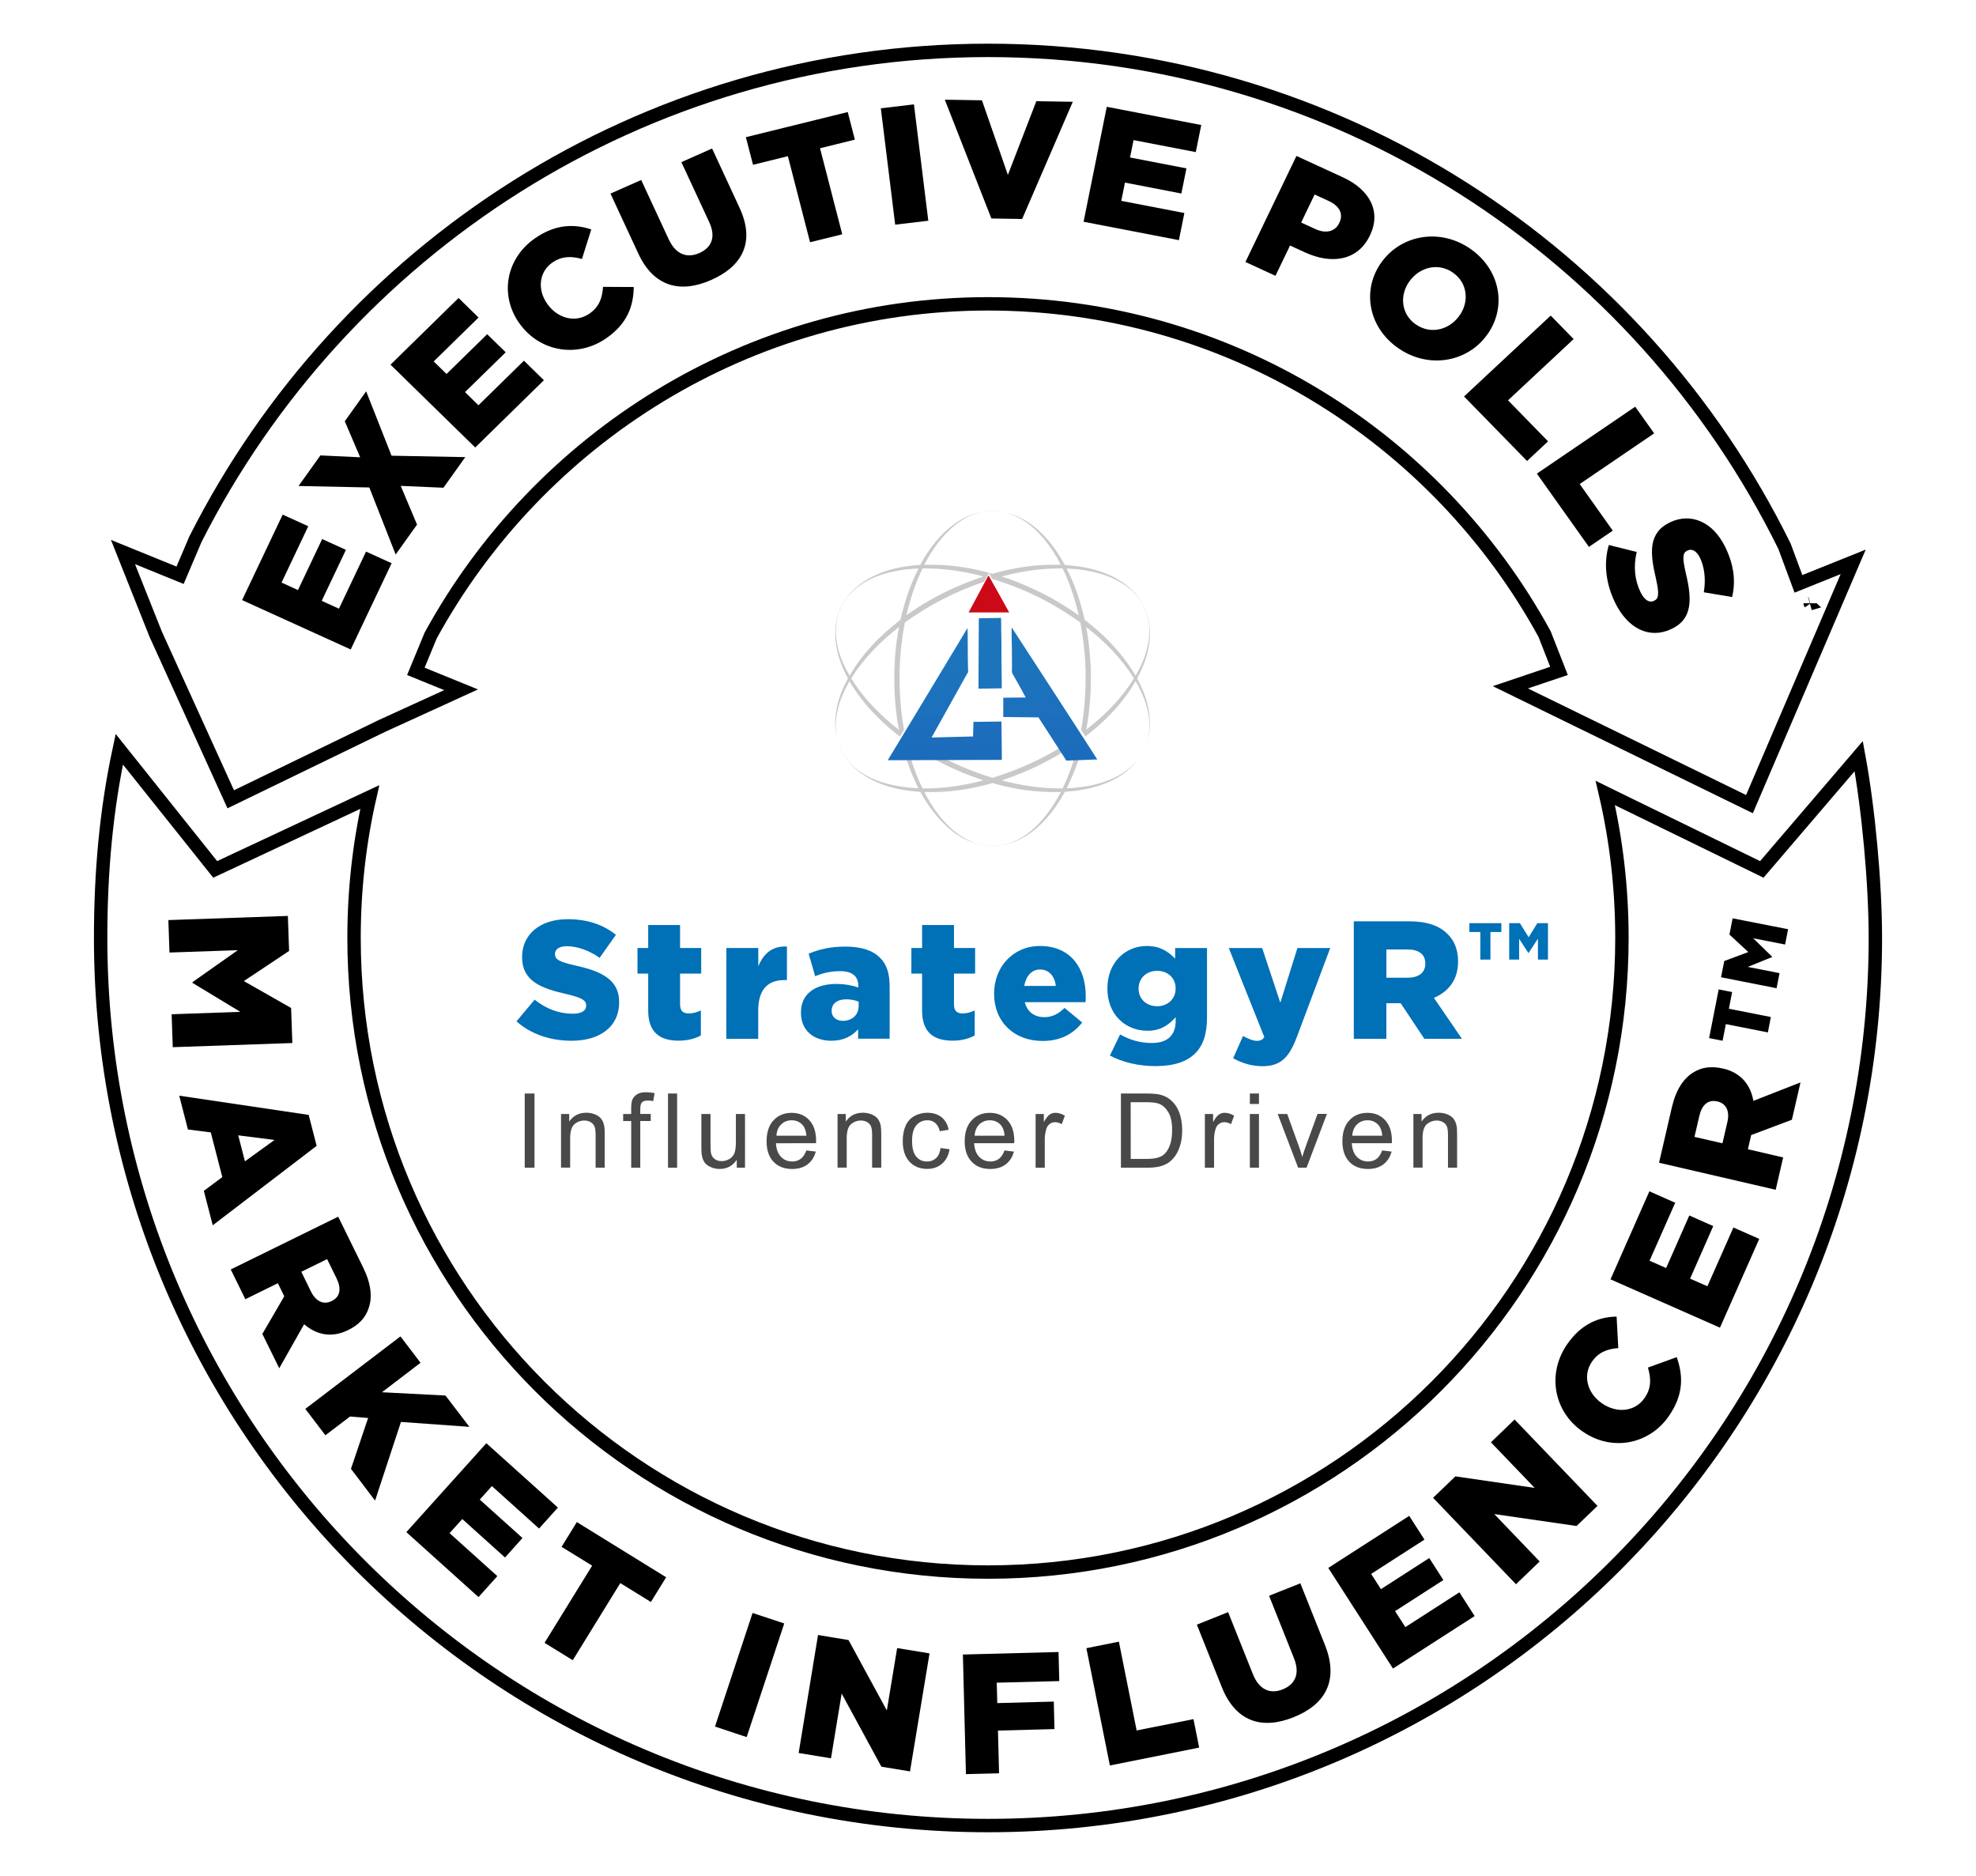 <?xml version="1.0" encoding="utf-8"?>
<!-- Generator: Adobe Illustrator 16.0.0, SVG Export Plug-In . SVG Version: 6.00 Build 0)  -->
<!DOCTYPE svg PUBLIC "-//W3C//DTD SVG 1.1//EN" "http://www.w3.org/Graphics/SVG/1.1/DTD/svg11.dtd">
<svg version="1.1" id="Layer_1" xmlns="http://www.w3.org/2000/svg" xmlns:xlink="http://www.w3.org/1999/xlink" x="0px" y="0px"
	 width="73.75px" height="70px" viewBox="0 0 73.75 70" enable-background="new 0 0 73.75 70" xml:space="preserve">
<g>
	<g>
		<path d="M10.744,34.178l0.046,1.307l-1.689,1.124l1.764,1.004l0.046,1.308l-4.463,0.155l-0.042-1.229l2.563-0.09l-1.784-1.08
			l-0.003-0.026l1.693-1.195l-2.55,0.088l-0.041-1.211L10.744,34.178z"/>
		<path d="M11.521,41.603l0.297,1.155l-3.878,2.964l-0.332-1.285l0.689-0.514l-0.43-1.667l-0.853-0.109l-0.325-1.261L11.521,41.603z
			 M9.142,43.336l1.104-0.798l-1.354-0.172L9.142,43.336z"/>
		<path d="M12.622,45.401l0.932,1.896c0.301,0.613,0.348,1.113,0.204,1.52c-0.113,0.348-0.362,0.619-0.76,0.813l-0.011,0.005
			c-0.612,0.301-1.18,0.174-1.636-0.221l-0.929,1.643l-0.63-1.281l0.817-1.404l-0.005-0.012l-0.233-0.476L9.157,48.48l-0.545-1.11
			L12.622,45.401z M11.604,48.19c0.186,0.379,0.476,0.506,0.769,0.362l0.011-0.006c0.315-0.153,0.362-0.462,0.182-0.834
			l-0.357-0.728l-0.963,0.473L11.604,48.19z"/>
		<path d="M14.946,49.868l0.75,0.984l-1.44,1.1l2.371,0.123l0.892,1.168l-2.554-0.183l-0.966,2.935l-0.9-1.184l0.64-1.898
			l-0.675-0.055l-0.919,0.7l-0.75-0.985L14.946,49.868z"/>
		<path d="M18.152,53.854l2.67,2.401l-0.703,0.783l-1.76-1.584l-0.453,0.504l1.594,1.433l-0.651,0.728l-1.595-1.436L16.78,57.21
			l1.782,1.604l-0.703,0.782l-2.693-2.424L18.152,53.854z"/>
		<path d="M22.101,58.423l-1.141-0.702l0.569-0.924l3.333,2.059l-0.569,0.923l-1.141-0.705l-1.775,2.877l-1.053-0.648L22.101,58.423
			z"/>
		<path d="M28.088,60.188l1.182,0.392l-1.402,4.24l-1.182-0.393L28.088,60.188z"/>
		<path d="M30.531,61.011l1.139,0.188l1.429,2.627l0.385-2.328l1.209,0.199L33.964,66.1l-1.068-0.175l-1.483-2.729l-0.398,2.416
			l-1.207-0.199L30.531,61.011z"/>
		<path d="M35.938,61.739l3.57-0.094l0.027,1.085l-2.334,0.06l0.021,0.761l2.108-0.056l0.026,1.026l-2.109,0.056l0.041,1.594
			l-1.237,0.031L35.938,61.739z"/>
		<path d="M40.547,61.503l1.213-0.244l0.663,3.314l2.121-0.424l0.213,1.063l-3.333,0.667L40.547,61.503z"/>
		<path d="M45.6,62.952l-0.93-2.328l1.167-0.467l0.921,2.306c0.238,0.599,0.654,0.762,1.115,0.577
			c0.463-0.185,0.654-0.577,0.424-1.157l-0.931-2.336l1.167-0.466l0.917,2.299c0.534,1.34,0.006,2.232-1.175,2.701
			C47.098,64.552,46.117,64.249,45.6,62.952z"/>
		<path d="M49.575,58.507l3.021-1.942l0.569,0.886l-1.99,1.28L51.54,59.3l1.804-1.161l0.527,0.821l-1.803,1.16l0.384,0.596
			l2.017-1.298l0.569,0.886l-3.048,1.959L49.575,58.507z"/>
		<path d="M53.486,55.891l0.834-0.8l2.959,0.431l-1.633-1.702l0.883-0.85l3.094,3.223l-0.782,0.75l-3.071-0.445l1.695,1.768
			l-0.884,0.85L53.486,55.891z"/>
		<path d="M59.076,53.422l-0.012-0.007c-1.069-0.739-1.34-2.146-0.57-3.258c0.52-0.75,1.167-1.016,1.842-1.028l0.063,1.176
			c-0.406,0.029-0.74,0.154-0.983,0.507c-0.356,0.514-0.17,1.178,0.364,1.547l0.012,0.008c0.551,0.381,1.23,0.316,1.587-0.198
			c0.265-0.384,0.241-0.731,0.127-1.138l1.074-0.389c0.239,0.678,0.269,1.387-0.294,2.2C61.561,53.891,60.173,54.181,59.076,53.422z
			"/>
		<path d="M60.109,47.739l1.451-3.285l0.963,0.427l-0.957,2.164l0.619,0.272l0.865-1.961l0.893,0.396l-0.864,1.961l0.646,0.285
			l0.971-2.193l0.964,0.425l-1.466,3.313L60.109,47.739z"/>
		<path d="M61.92,43.388l0.477-2.059c0.152-0.664,0.435-1.084,0.799-1.309c0.309-0.195,0.675-0.248,1.103-0.148l0.015,0.002
			c0.664,0.154,1.023,0.609,1.127,1.205l1.758-0.688l-0.32,1.392l-1.521,0.572l-0.002,0.012l-0.119,0.517l1.316,0.306l-0.279,1.206
			L61.92,43.388z M64.471,41.868c0.096-0.408-0.049-0.691-0.365-0.766L64.092,41.1c-0.342-0.079-0.572,0.129-0.666,0.534
			l-0.183,0.789l1.044,0.24L64.471,41.868z"/>
	</g>
	<path fill="none" stroke="#000000" stroke-width="0.5" stroke-miterlimit="10" d="M67.561,22.511c0,0.003,0.002,0.008,0.004,0.011
		l-0.014,0.004 M67.123,21.787l-0.52-1.403C61.203,9.422,49.92,1.88,36.875,1.88c-12.923,0-24.121,7.445-29.581,18.241l-0.573,1.345
		L4.59,20.599l1.171,2.94l0.042,0.109l2.809,6.178l5.64-2.736l0.349-0.159l2.608-1.192l-1.688-0.687l0.552-1.336
		c4.018-7.344,11.843-12.378,20.804-12.378c8.958,0,16.755,4.979,20.771,12.322l0.539,1.375l-1.816,0.612l2.525,1.234l0.389,0.189
		l6.01,2.936l2.607-6.088l0.008-0.017l1.256-2.935L67.123,21.787z M69.373,28.215l-3.617,4.227l-5.779-2.82l-0.063-0.031
		c0.406,1.736,0.621,3.547,0.621,5.408c0,13.069-10.594,23.663-23.659,23.663c-13.068,0-23.662-10.594-23.662-23.663
		c0-1.807,0.201-3.566,0.587-5.257l-5.769,2.7l-3.58-4.485c-0.485,2.262-0.696,4.558-0.696,7.042
		c0,18.293,14.827,33.122,33.12,33.122c18.29,0,33.118-14.828,33.118-33.122C69.994,32.936,69.734,30.174,69.373,28.215z"/>
	<g>
		<path d="M64.414,38.215l-0.122,0.621l-0.503-0.099l0.357-1.817l0.502,0.099l-0.121,0.622l1.566,0.31l-0.111,0.574L64.414,38.215z"
			/>
		<path d="M64.234,36.467l0.121-0.606l0.897-0.335l-0.705-0.653l0.119-0.605l2.071,0.406l-0.112,0.571l-1.19-0.233l0.707,0.689
			l-0.002,0.012l-0.908,0.368l1.185,0.232l-0.11,0.563L64.234,36.467z"/>
	</g>
	<g>
		<g>
			<path fill="#C9C9C9" d="M36.951,19.064c0.063,0,0.127,0,0.19,0c0.088,0.005,0.175,0.017,0.255,0.031
				c0.565,0.102,0.974,0.354,1.332,0.667c0.408,0.357,0.727,0.798,0.994,1.288c0.004,0.004,0.01,0.021,0.016,0.026
				c0.011,0.009,0.008,0.006,0.02,0.007c0.075,0.012,0.152,0.012,0.225,0.02c0.227,0.023,0.433,0.053,0.634,0.099
				c0.795,0.18,1.436,0.518,1.856,1.077c0.284,0.375,0.471,0.854,0.442,1.51c-0.015,0.302-0.082,0.573-0.161,0.816
				c-0.084,0.247-0.184,0.467-0.298,0.682c-0.003,0.006-0.008,0.013-0.011,0.018c-0.006,0.019,0.013,0.038,0.023,0.061
				c0.211,0.403,0.396,0.858,0.44,1.411c0.054,0.68-0.146,1.172-0.419,1.544c-0.484,0.664-1.282,1.034-2.274,1.178
				c-0.143,0.021-0.292,0.027-0.448,0.046c-0.017,0.002-0.018,0-0.027,0.008c-0.006,0.005-0.006,0.012-0.012,0.021
				c-0.275,0.501-0.605,0.948-1.025,1.316c-0.205,0.18-0.441,0.34-0.711,0.461c-0.271,0.124-0.592,0.213-0.959,0.213
				c-0.192,0-0.357-0.028-0.518-0.067c-0.467-0.115-0.834-0.35-1.138-0.621c-0.396-0.354-0.698-0.756-0.972-1.228
				c-0.014-0.023-0.036-0.077-0.054-0.093c-0.013-0.012-0.02-0.008-0.041-0.01c-0.6-0.036-1.144-0.162-1.595-0.362
				c-0.454-0.202-0.828-0.477-1.107-0.849c-0.141-0.186-0.256-0.394-0.331-0.647c-0.074-0.249-0.123-0.544-0.1-0.87
				c0.043-0.58,0.212-1.008,0.424-1.413c0.013-0.027,0.049-0.081,0.043-0.1c-0.008-0.026-0.03-0.051-0.043-0.077
				c-0.044-0.082-0.082-0.168-0.119-0.251c-0.152-0.345-0.271-0.706-0.305-1.169c-0.023-0.326,0.023-0.625,0.1-0.873
				c0.076-0.253,0.195-0.458,0.335-0.647c0.278-0.374,0.657-0.647,1.116-0.849c0.428-0.186,0.928-0.303,1.489-0.35
				c0.039-0.003,0.085,0.002,0.116-0.007c0.019-0.005,0.019-0.012,0.026-0.029c0.268-0.487,0.594-0.936,0.998-1.29
				C35.776,19.4,36.234,19.127,36.951,19.064z M39.572,21.034c-0.26-0.489-0.568-0.934-0.957-1.291
				c-0.197-0.181-0.424-0.349-0.688-0.473c-0.259-0.123-0.578-0.219-0.957-0.2c-0.092,0.003-0.182,0.013-0.263,0.025
				c-0.079,0.014-0.152,0.032-0.227,0.054c-0.43,0.126-0.758,0.359-1.047,0.633c-0.369,0.352-0.666,0.782-0.915,1.251
				c-0.007,0.013-0.018,0.027-0.018,0.043c0.972-0.032,1.797,0.125,2.543,0.333c0.746-0.209,1.572-0.364,2.541-0.333
				C39.588,21.061,39.579,21.047,39.572,21.034z M33.83,22.956c0.011,0.001,0.023-0.013,0.036-0.022
				c0.827-0.596,1.778-1.069,2.841-1.424c-0.684-0.176-1.408-0.307-2.272-0.3C34.174,21.734,33.979,22.322,33.83,22.956z
				 M37.385,21.512c0.545,0.172,1.051,0.395,1.532,0.633c0.36,0.179,0.699,0.387,1.026,0.597c0.103,0.066,0.203,0.141,0.299,0.208
				c0.006,0.003,0.014,0.009,0.021,0.007c-0.152-0.634-0.346-1.225-0.606-1.746C38.793,21.204,38.063,21.332,37.385,21.512z
				 M33.543,23.178c0.021-0.018,0.061-0.043,0.066-0.058c0.008-0.016,0.01-0.042,0.016-0.066c0.142-0.595,0.318-1.132,0.554-1.627
				c0.027-0.06,0.064-0.13,0.092-0.191c0.014-0.032,0.002-0.02-0.021-0.02c-0.293,0.006-0.58,0.046-0.846,0.099
				c-0.787,0.158-1.419,0.482-1.818,1.021c-0.264,0.354-0.442,0.852-0.375,1.483c0.062,0.559,0.272,0.992,0.498,1.394
				C32.183,24.396,32.818,23.745,33.543,23.178z M39.814,21.222c0.281,0.547,0.496,1.159,0.651,1.831
				c0.007,0.023,0.009,0.052,0.017,0.068s0.045,0.038,0.066,0.056c0.727,0.566,1.361,1.231,1.836,2.036
				c0.225-0.402,0.436-0.841,0.498-1.398c0.034-0.305,0.006-0.609-0.068-0.853c-0.221-0.728-0.737-1.16-1.412-1.436
				c-0.453-0.184-0.99-0.286-1.588-0.311C39.811,21.215,39.814,21.22,39.814,21.222z M36.909,21.382
				c-0.06,0.098-0.118,0.22-0.179,0.326c-1.116,0.378-2.092,0.896-2.959,1.522c-0.027,0.156-0.058,0.31-0.08,0.471
				c-0.022,0.158-0.041,0.319-0.062,0.485c-0.09,0.819-0.064,1.792,0.037,2.57c0.021,0.16,0.051,0.316,0.072,0.474
				c0.002,0.015-0.026,0.054-0.036,0.07c-0.04,0.068-0.079,0.125-0.116,0.189c-0.741-0.575-1.396-1.24-1.881-2.07
				c-0.225,0.402-0.435,0.841-0.498,1.4c-0.072,0.633,0.123,1.14,0.384,1.485c0.542,0.72,1.491,1.051,2.688,1.112
				c-0.249-0.495-0.459-1.041-0.603-1.633c0.06,0.002,0.123-0.003,0.179,0.002c0.146,0.592,0.332,1.146,0.581,1.636
				c0.861,0.005,1.592-0.123,2.27-0.302c-1.014-0.333-1.922-0.785-2.71-1.337c0.078,0,0.17,0,0.249,0c0.026,0,0.076-0.006,0.09,0
				c0.053,0.028,0.103,0.063,0.151,0.095c0.771,0.466,1.609,0.857,2.557,1.147c0.002,0,0.004,0,0.007,0
				c0.974-0.305,1.841-0.699,2.628-1.191c0.034-0.021,0.059-0.046,0.094-0.048c0.107-0.006,0.236-0.005,0.342-0.013
				c-0.801,0.559-1.709,1.01-2.729,1.349c0.684,0.175,1.41,0.307,2.275,0.3c0.242-0.501,0.436-1.055,0.58-1.652
				c0.061-0.001,0.128-0.007,0.182-0.004c-0.145,0.583-0.348,1.123-0.588,1.605c-0.006,0.014-0.02,0.029-0.018,0.046
				c0.598-0.026,1.134-0.127,1.586-0.312c0.447-0.183,0.834-0.44,1.1-0.8c0.26-0.351,0.454-0.856,0.382-1.488
				c-0.063-0.557-0.272-1-0.5-1.398c-0.481,0.831-1.134,1.493-1.874,2.065c-0.053-0.085-0.109-0.165-0.16-0.249
				c0.115-0.606,0.168-1.296,0.168-2.015c0-0.716-0.084-1.385-0.197-1.985c-0.944-0.692-2.032-1.251-3.284-1.628
				C36.994,21.531,36.951,21.456,36.909,21.382z M33.554,23.401c0-0.001-0.002-0.002-0.005-0.001
				c-0.688,0.541-1.309,1.155-1.778,1.917c0.352,0.572,0.795,1.06,1.276,1.499c0.151,0.137,0.314,0.272,0.475,0.396
				c0.009,0.006,0.02,0.019,0.032,0.017C33.318,26.094,33.32,24.532,33.554,23.401z M40.543,23.401c0-0.002-0.003-0.001-0.003,0.002
				c0.108,0.571,0.177,1.236,0.176,1.913c0,0.677-0.065,1.342-0.176,1.913c0.69-0.532,1.312-1.155,1.78-1.915
				C41.85,24.555,41.236,23.938,40.543,23.401z M37.189,29.261c-0.047-0.013-0.097-0.031-0.144-0.039
				c-0.016-0.002-0.054,0.013-0.078,0.02c-0.732,0.201-1.522,0.339-2.465,0.312c0,0.016,0.011,0.03,0.018,0.043
				c0.124,0.234,0.258,0.456,0.404,0.663c0.317,0.441,0.693,0.828,1.199,1.081c0.254,0.128,0.552,0.221,0.92,0.219
				c0.369,0,0.663-0.091,0.92-0.219c0.257-0.125,0.478-0.288,0.67-0.47c0.377-0.359,0.681-0.793,0.938-1.271
				c0.008-0.015,0.018-0.034,0.016-0.045C38.678,29.577,37.898,29.455,37.189,29.261z"/>
			<path fill="#CC0917" d="M37.667,22.853c-0.503,0-1.007,0-1.511,0c-0.002-0.016,0.011-0.028,0.018-0.041
				c0.112-0.212,0.229-0.429,0.345-0.645c0.123-0.234,0.252-0.468,0.374-0.697C37.151,21.929,37.416,22.396,37.667,22.853z"/>
			<path fill="#1C75BC" d="M37.389,25.685c-0.289,0.005-0.578,0.011-0.87,0.013c0.002-0.877,0.009-1.751,0.014-2.626
				c0.207-0.003,0.397-0.011,0.605-0.011c0.065,0,0.146-0.001,0.211-0.006c0.019-0.001,0.012,0.004,0.014,0.034
				c0.01,0.208,0,0.413,0.009,0.617c0.008,0.229,0.005,0.445,0.005,0.661C37.375,24.81,37.391,25.247,37.389,25.685z"/>
			
				<linearGradient id="SVGID_1_" gradientUnits="userSpaceOnUse" x1="125.201" y1="-223.665" x2="125.201" y2="-214.635" gradientTransform="matrix(1 0 0 -1 -86 -190.167)">
				<stop  offset="0" style="stop-color:#1C5FBC"/>
				<stop  offset="1" style="stop-color:#1C75BC"/>
			</linearGradient>
			<path fill="url(#SVGID_1_)" d="M37.76,23.413c1.064,1.641,2.141,3.285,3.194,4.926c-0.353,0.012-0.714,0.032-1.079,0.04
				c-0.023,0-0.055,0.007-0.07,0.003c-0.02-0.006-0.049-0.069-0.068-0.098c-0.323-0.5-0.658-1.02-0.979-1.515
				c-0.439-0.003-0.876-0.009-1.313-0.014c0-0.24,0-0.481,0-0.72c0.279-0.003,0.557-0.008,0.838-0.009
				c-0.146-0.279-0.316-0.573-0.479-0.863c-0.011-0.02-0.025-0.042-0.029-0.058c-0.014-0.055-0.004-0.138-0.004-0.21
				c0-0.217-0.004-0.414-0.004-0.633c0-0.286-0.017-0.562-0.009-0.841C37.758,23.417,37.756,23.413,37.76,23.413z"/>
			
				<linearGradient id="SVGID_2_" gradientUnits="userSpaceOnUse" x1="121.266" y1="-223.664" x2="121.266" y2="-214.636" gradientTransform="matrix(1 0 0 -1 -86 -190.167)">
				<stop  offset="0" style="stop-color:#1C5FBC"/>
				<stop  offset="1" style="stop-color:#1C75BC"/>
			</linearGradient>
			<path fill="url(#SVGID_2_)" d="M36.111,23.432c0.014,0.47,0.004,0.965,0.016,1.447c0.002,0.07,0.013,0.152,0,0.208
				c-0.004,0.021-0.028,0.049-0.044,0.076c-0.435,0.792-0.88,1.569-1.314,2.357c0.514-0.015,1.029-0.027,1.548-0.039
				c0.009-0.179,0.009-0.365,0.016-0.544c0.351-0.003,0.695-0.009,1.044-0.013c0.006,0.477,0.013,0.952,0.015,1.431
				c-1.419,0.002-2.833,0.008-4.249,0.013c-0.005-0.014,0.007-0.027,0.013-0.038c0.733-1.216,1.479-2.435,2.21-3.659
				c0.123-0.206,0.247-0.413,0.372-0.617C35.861,23.848,35.988,23.641,36.111,23.432z"/>
		</g>
		<g>
			<g>
				<path fill="#0070B7" d="M55.25,34.778h-0.409v-0.33h1.194v0.33h-0.408l0.001,1.029H55.25V34.778z"/>
				<path fill="#0070B7" d="M56.331,34.449h0.397l0.326,0.525l0.324-0.526h0.396v1.36H57.4v-0.781l-0.348,0.533h-0.009l-0.345-0.529
					v0.777h-0.37v-1.359H56.331z"/>
			</g>
			<g>
				<path fill="#0070B7" d="M19.277,38.112l0.677-0.809c0.433,0.346,0.914,0.525,1.422,0.525c0.325,0,0.501-0.112,0.501-0.299
					v-0.015c0-0.182-0.145-0.282-0.737-0.42c-0.935-0.213-1.654-0.476-1.654-1.378v-0.014c0-0.813,0.646-1.402,1.697-1.402
					c0.746,0,1.327,0.202,1.805,0.583l-0.608,0.858c-0.4-0.28-0.839-0.433-1.228-0.433c-0.294,0-0.438,0.126-0.438,0.282v0.012
					c0,0.201,0.15,0.288,0.759,0.426c1.009,0.221,1.635,0.545,1.635,1.365v0.014c0,0.896-0.708,1.429-1.772,1.429
					C20.557,38.839,19.816,38.594,19.277,38.112z"/>
				<path fill="#0070B7" d="M24.193,37.71v-1.379h-0.4v-0.956h0.4v-0.859h1.189v0.859h0.789v0.956h-0.789v1.146
					c0,0.238,0.106,0.34,0.326,0.34c0.157,0,0.309-0.045,0.45-0.113v0.934c-0.213,0.119-0.494,0.195-0.826,0.195
					C24.62,38.833,24.193,38.519,24.193,37.71z"/>
				<path fill="#0070B7" d="M27.111,35.375h1.19v0.683c0.193-0.463,0.508-0.764,1.07-0.738v1.252h-0.1
					c-0.62,0-0.972,0.356-0.972,1.14v1.053h-1.19L27.111,35.375L27.111,35.375z"/>
				<path fill="#0070B7" d="M29.894,37.792V37.78c0-0.701,0.532-1.064,1.328-1.064c0.313,0,0.62,0.063,0.813,0.132V36.79
					c0-0.353-0.219-0.551-0.677-0.551c-0.356,0-0.632,0.067-0.934,0.188l-0.243-0.84c0.382-0.157,0.789-0.264,1.37-0.264
					c0.607,0,1.021,0.146,1.29,0.412c0.258,0.25,0.363,0.603,0.363,1.077v1.948h-1.177v-0.352c-0.232,0.259-0.552,0.428-0.996,0.428
					C30.389,38.839,29.894,38.469,29.894,37.792z M32.047,37.534v-0.156c-0.116-0.051-0.287-0.088-0.463-0.088
					c-0.344,0-0.545,0.171-0.545,0.42v0.014c0,0.23,0.176,0.369,0.42,0.369C31.804,38.093,32.047,37.874,32.047,37.534z"/>
				<path fill="#0070B7" d="M34.415,37.71v-1.379h-0.4v-0.956h0.4v-0.859h1.19v0.859h0.789v0.956h-0.789v1.146
					c0,0.238,0.105,0.34,0.325,0.34c0.155,0,0.308-0.045,0.449-0.113v0.934c-0.213,0.119-0.493,0.195-0.825,0.195
					C34.841,38.833,34.415,38.519,34.415,37.71z"/>
				<path fill="#0070B7" d="M37.103,37.085v-0.014c0-0.988,0.708-1.771,1.71-1.771c1.17,0,1.709,0.857,1.709,1.854
					c0,0.074,0,0.164-0.006,0.243h-2.268c0.094,0.37,0.363,0.558,0.732,0.558c0.281,0,0.508-0.106,0.752-0.344l0.658,0.545
					c-0.328,0.414-0.797,0.688-1.474,0.688C37.854,38.845,37.103,38.137,37.103,37.085z M39.406,36.79
					c-0.043-0.377-0.264-0.613-0.588-0.613c-0.313,0-0.527,0.244-0.59,0.613H39.406z"/>
				<path fill="#0070B7" d="M41.424,39.39l0.381-0.789c0.364,0.2,0.728,0.318,1.186,0.318c0.594,0,0.889-0.294,0.889-0.832v-0.133
					c-0.238,0.275-0.551,0.509-1.046,0.509c-0.832,0-1.503-0.603-1.503-1.572v-0.013c0-0.977,0.684-1.578,1.466-1.578
					c0.507,0,0.808,0.207,1.063,0.475v-0.398h1.189v2.574c0,0.619-0.137,1.051-0.438,1.353c-0.309,0.308-0.783,0.478-1.491,0.478
					C42.463,39.778,41.911,39.64,41.424,39.39z M43.878,36.891v-0.013c0-0.376-0.287-0.652-0.688-0.652
					c-0.406,0-0.695,0.282-0.695,0.658v0.013c0,0.375,0.289,0.651,0.695,0.651C43.591,37.548,43.878,37.266,43.878,36.891z"/>
				<path fill="#0070B7" d="M46.025,39.489l0.369-0.832c0.188,0.112,0.389,0.183,0.521,0.183c0.119,0,0.2-0.032,0.273-0.14
					l-1.326-3.324h1.246l0.677,2.041l0.639-2.041h1.224l-1.241,3.307c-0.294,0.788-0.613,1.102-1.29,1.102
					C46.695,39.782,46.34,39.665,46.025,39.489z"/>
				<path fill="#0070B7" d="M50.529,34.379h2.072c0.67,0,1.133,0.175,1.428,0.476c0.257,0.251,0.39,0.59,0.39,1.021v0.013
					c0,0.67-0.356,1.114-0.901,1.347l1.045,1.527H53.16l-0.883-1.328h-0.014h-0.52v1.328h-1.215V34.379z M52.545,36.483
					c0.415,0,0.652-0.199,0.652-0.52v-0.012c0-0.347-0.252-0.521-0.657-0.521h-0.796v1.053H52.545z"/>
			</g>
			<g>
				<path fill="#494949" d="M19.584,43.573v-2.768h0.365v2.768H19.584z"/>
				<path fill="#494949" d="M20.939,43.573v-2.004h0.305v0.284c0.148-0.22,0.36-0.331,0.639-0.331c0.121,0,0.232,0.022,0.334,0.065
					c0.102,0.044,0.178,0.101,0.228,0.171c0.052,0.07,0.086,0.154,0.105,0.251c0.014,0.063,0.02,0.174,0.02,0.331v1.232h-0.34v-1.22
					c0-0.139-0.014-0.241-0.039-0.312c-0.027-0.068-0.074-0.124-0.142-0.164c-0.066-0.041-0.146-0.063-0.236-0.063
					c-0.146,0-0.271,0.048-0.376,0.14s-0.157,0.267-0.157,0.521v1.096h-0.34V43.573z"/>
				<path fill="#494949" d="M23.558,43.573v-1.74h-0.3v-0.264h0.3v-0.214c0-0.136,0.014-0.235,0.036-0.302
					c0.033-0.087,0.091-0.16,0.174-0.213c0.083-0.057,0.196-0.083,0.347-0.083c0.096,0,0.201,0.012,0.317,0.032l-0.053,0.299
					c-0.069-0.014-0.136-0.021-0.198-0.021c-0.104,0-0.177,0.022-0.221,0.067c-0.042,0.045-0.063,0.126-0.063,0.247v0.186h0.391
					v0.264h-0.391v1.742H23.558L23.558,43.573z"/>
				<path fill="#494949" d="M24.932,43.573v-2.768h0.34v2.768H24.932z"/>
				<path fill="#494949" d="M27.498,43.573V43.28c-0.156,0.227-0.367,0.34-0.636,0.34c-0.118,0-0.229-0.022-0.331-0.068
					c-0.104-0.045-0.18-0.102-0.229-0.17c-0.05-0.069-0.084-0.153-0.104-0.253c-0.014-0.066-0.021-0.173-0.021-0.316v-1.243h0.341
					v1.112c0,0.179,0.007,0.298,0.021,0.358c0.021,0.09,0.067,0.158,0.136,0.211c0.07,0.051,0.155,0.076,0.258,0.076
					s0.197-0.025,0.286-0.077c0.091-0.054,0.154-0.125,0.19-0.216c0.036-0.09,0.056-0.221,0.056-0.393v-1.072h0.341v2.004H27.498
					L27.498,43.573z"/>
				<path fill="#494949" d="M30.094,42.929l0.354,0.043c-0.056,0.205-0.158,0.364-0.308,0.477c-0.15,0.114-0.343,0.172-0.574,0.172
					c-0.293,0-0.526-0.09-0.698-0.271c-0.172-0.181-0.257-0.434-0.257-0.76c0-0.337,0.086-0.602,0.26-0.785
					c0.174-0.188,0.398-0.279,0.676-0.279c0.269,0,0.487,0.09,0.658,0.272c0.169,0.184,0.254,0.438,0.254,0.772
					c0,0.02,0,0.049-0.002,0.09H28.96c0.014,0.22,0.075,0.389,0.188,0.506c0.111,0.117,0.252,0.175,0.42,0.175
					c0.125,0,0.229-0.033,0.317-0.099C29.974,43.176,30.043,43.071,30.094,42.929z M28.979,42.379h1.119
					c-0.015-0.169-0.058-0.296-0.127-0.382c-0.109-0.129-0.25-0.194-0.423-0.194c-0.155,0-0.286,0.052-0.394,0.155
					C29.049,42.063,28.99,42.202,28.979,42.379z"/>
				<path fill="#494949" d="M31.26,43.573v-2.004h0.308v0.284c0.146-0.22,0.358-0.331,0.638-0.331c0.12,0,0.231,0.022,0.333,0.065
					c0.103,0.044,0.178,0.101,0.229,0.171c0.05,0.07,0.086,0.154,0.104,0.251c0.012,0.063,0.019,0.174,0.019,0.331v1.232H32.55
					v-1.22c0-0.139-0.013-0.241-0.038-0.312c-0.026-0.068-0.073-0.124-0.142-0.164c-0.068-0.041-0.146-0.063-0.236-0.063
					c-0.146,0-0.271,0.048-0.376,0.14c-0.104,0.092-0.156,0.267-0.156,0.521v1.096H31.26V43.573z"/>
				<path fill="#494949" d="M35.105,42.839l0.335,0.044c-0.036,0.229-0.13,0.411-0.28,0.541s-0.336,0.194-0.555,0.194
					c-0.273,0-0.494-0.09-0.661-0.27s-0.251-0.436-0.251-0.771c0-0.215,0.036-0.405,0.106-0.567
					c0.072-0.162,0.183-0.284,0.328-0.366c0.146-0.079,0.308-0.121,0.479-0.121c0.217,0,0.396,0.055,0.534,0.165
					c0.139,0.111,0.227,0.267,0.266,0.47l-0.33,0.053c-0.032-0.137-0.088-0.235-0.168-0.305c-0.079-0.068-0.176-0.103-0.289-0.103
					c-0.172,0-0.311,0.062-0.418,0.185c-0.106,0.123-0.16,0.315-0.16,0.582c0,0.271,0.052,0.465,0.154,0.588
					c0.104,0.123,0.239,0.184,0.404,0.184c0.134,0,0.245-0.042,0.335-0.123C35.025,43.135,35.082,43.009,35.105,42.839z"/>
				<path fill="#494949" d="M37.491,42.929l0.351,0.043c-0.055,0.205-0.158,0.364-0.307,0.477c-0.15,0.114-0.342,0.172-0.574,0.172
					c-0.294,0-0.524-0.09-0.696-0.271c-0.173-0.181-0.26-0.434-0.26-0.76c0-0.337,0.087-0.602,0.262-0.785
					c0.174-0.188,0.397-0.279,0.676-0.279c0.268,0,0.485,0.09,0.657,0.272c0.17,0.184,0.256,0.438,0.256,0.772
					c0,0.02-0.002,0.049-0.004,0.09h-1.495c0.014,0.22,0.075,0.389,0.188,0.506c0.111,0.117,0.252,0.175,0.419,0.175
					c0.125,0,0.231-0.033,0.319-0.099C37.371,43.176,37.439,43.071,37.491,42.929z M36.375,42.379h1.119
					c-0.014-0.169-0.057-0.296-0.127-0.382c-0.109-0.129-0.25-0.194-0.422-0.194c-0.156,0-0.287,0.052-0.396,0.155
					C36.445,42.063,36.388,42.202,36.375,42.379z"/>
				<path fill="#494949" d="M38.652,43.573v-2.004h0.307v0.303c0.077-0.143,0.15-0.234,0.215-0.28
					c0.066-0.046,0.141-0.067,0.219-0.067c0.115,0,0.232,0.035,0.351,0.109l-0.117,0.314c-0.083-0.049-0.166-0.073-0.249-0.073
					c-0.074,0-0.143,0.021-0.2,0.067c-0.06,0.043-0.102,0.105-0.127,0.186c-0.036,0.122-0.057,0.254-0.057,0.396v1.049H38.652
					L38.652,43.573z"/>
				<path fill="#494949" d="M41.836,43.573v-2.768h0.953c0.216,0,0.38,0.014,0.492,0.039c0.16,0.037,0.295,0.104,0.406,0.198
					c0.146,0.124,0.254,0.28,0.328,0.473c0.071,0.193,0.108,0.412,0.108,0.659c0,0.21-0.024,0.396-0.074,0.559
					c-0.049,0.162-0.112,0.297-0.188,0.402s-0.16,0.189-0.252,0.252c-0.092,0.061-0.201,0.107-0.33,0.141
					c-0.131,0.03-0.277,0.045-0.446,0.045H41.836L41.836,43.573z M42.202,43.245h0.591c0.184,0,0.326-0.017,0.432-0.051
					c0.103-0.033,0.187-0.08,0.246-0.143c0.088-0.088,0.155-0.204,0.204-0.352c0.048-0.146,0.072-0.324,0.072-0.532
					c0-0.29-0.048-0.513-0.144-0.667c-0.095-0.156-0.209-0.262-0.347-0.313c-0.098-0.038-0.256-0.058-0.474-0.058h-0.582
					L42.202,43.245L42.202,43.245z"/>
				<path fill="#494949" d="M44.969,43.573v-2.004h0.307v0.303c0.076-0.143,0.149-0.234,0.216-0.28
					c0.067-0.046,0.139-0.067,0.219-0.067c0.114,0,0.229,0.035,0.349,0.109l-0.115,0.314c-0.084-0.049-0.168-0.073-0.25-0.073
					c-0.073,0-0.141,0.021-0.2,0.067c-0.06,0.043-0.103,0.105-0.126,0.186c-0.038,0.122-0.057,0.254-0.057,0.396v1.049H44.969
					L44.969,43.573z"/>
				<path fill="#494949" d="M46.648,41.196v-0.392h0.34v0.392H46.648z M46.648,43.573v-2.004h0.34v2.004H46.648z"/>
				<path fill="#494949" d="M48.45,43.573l-0.763-2.004h0.356l0.433,1.2c0.047,0.13,0.09,0.265,0.129,0.404
					c0.028-0.106,0.07-0.233,0.125-0.382l0.445-1.225h0.35l-0.76,2.006H48.45L48.45,43.573L48.45,43.573z"/>
				<path fill="#494949" d="M51.586,42.929l0.354,0.043c-0.057,0.205-0.16,0.364-0.31,0.477c-0.149,0.114-0.342,0.172-0.573,0.172
					c-0.293,0-0.527-0.09-0.699-0.271c-0.17-0.181-0.256-0.434-0.256-0.76c0-0.337,0.086-0.602,0.26-0.785
					c0.174-0.188,0.4-0.279,0.678-0.279c0.268,0,0.486,0.09,0.656,0.272c0.17,0.184,0.254,0.438,0.254,0.772
					c0,0.02,0,0.049-0.002,0.09h-1.495c0.013,0.22,0.075,0.389,0.187,0.506c0.112,0.117,0.254,0.175,0.42,0.175
					c0.125,0,0.23-0.033,0.32-0.099C51.465,43.176,51.534,43.071,51.586,42.929z M50.471,42.379h1.12
					c-0.016-0.169-0.059-0.296-0.129-0.382c-0.108-0.129-0.248-0.194-0.421-0.194c-0.157,0-0.288,0.052-0.395,0.155
					C50.54,42.063,50.482,42.202,50.471,42.379z"/>
				<path fill="#494949" d="M52.752,43.573v-2.004h0.305v0.284c0.148-0.22,0.361-0.331,0.639-0.331c0.121,0,0.232,0.022,0.334,0.065
					c0.103,0.044,0.178,0.101,0.228,0.171c0.052,0.07,0.087,0.154,0.104,0.251c0.015,0.063,0.021,0.174,0.021,0.331v1.232h-0.34
					v-1.22c0-0.139-0.013-0.241-0.039-0.312c-0.026-0.068-0.073-0.124-0.142-0.164c-0.066-0.041-0.146-0.063-0.236-0.063
					c-0.145,0-0.27,0.048-0.375,0.14s-0.157,0.267-0.157,0.521v1.096h-0.341V43.573z"/>
			</g>
		</g>
	</g>
	<polyline fill="none" points="60.5,31.22 61.434,31.22 65.5,31.22 	"/>
	<path fill="#FF0000" stroke="#000000" stroke-miterlimit="10" d="M62.842,21.776"/>
	<path fill="none" stroke="#000000" stroke-miterlimit="10" d="M65.945,38.112"/>
	<path fill="none" stroke="#000000" stroke-miterlimit="10" d="M8.162,38.112"/>
	<path fill="none" stroke="#000000" stroke-miterlimit="10" d="M8.674,32.448"/>
	<polyline fill="none" points="60.5,31.22 61.314,31.22 65.5,31.22 	"/>
	<path fill="#FF0000" stroke="#000000" stroke-miterlimit="10" d="M62.727,21.776"/>
	<g>
		<path d="M9.036,22.393l1.514-3.19l0.955,0.434l-0.997,2.102l0.613,0.28l0.903-1.904l0.887,0.403l-0.904,1.903l0.643,0.292
			l1.012-2.13l0.955,0.434l-1.527,3.218L9.036,22.393z"/>
		<path d="M13.784,18.19l-2.642-0.055l0.816-1.141l1.484,0.07l-0.574-1.345l0.798-1.116l0.948,2.402l2.752,0.053l-0.816,1.142
			l-1.594-0.069l0.609,1.445l-0.798,1.116L13.784,18.19z"/>
		<path d="M14.575,13.608l2.54-2.489l0.746,0.73l-1.674,1.638l0.479,0.468l1.517-1.484l0.691,0.675l-1.518,1.485l0.502,0.491
			l1.697-1.663l0.745,0.729l-2.563,2.51L14.575,13.608z"/>
		<path d="M19.396,12.08l-0.008-0.01c-0.749-1.042-0.516-2.424,0.592-3.187c0.747-0.514,1.447-0.537,2.088-0.321L21.72,9.664
			c-0.393-0.111-0.75-0.109-1.101,0.131c-0.512,0.352-0.567,1.024-0.192,1.545l0.007,0.011c0.386,0.536,1.047,0.708,1.56,0.355
			c0.381-0.262,0.481-0.59,0.513-1.002l1.146,0.006c-0.011,0.703-0.229,1.365-1.039,1.921C21.567,13.352,20.164,13.147,19.396,12.08
			z"/>
		<path d="M23.823,9.46l-1.038-2.236l1.146-0.508l1.027,2.212c0.267,0.575,0.689,0.715,1.144,0.514
			c0.453-0.201,0.628-0.594,0.369-1.151l-1.04-2.241l1.146-0.509l1.023,2.207c0.597,1.286,0.107,2.182-1.049,2.696
			C25.395,10.957,24.4,10.706,23.823,9.46z"/>
		<path d="M29.406,5.828l-1.301,0.321l-0.267-1.03l3.802-0.938l0.266,1.03l-1.3,0.321l0.829,3.211l-1.202,0.296L29.406,5.828z"/>
		<path d="M32.875,4.041l1.236-0.146l0.536,4.342l-1.236,0.146L32.875,4.041z"/>
		<path d="M35.263,3.72l1.386,0.023l0.968,2.784l1.062-2.751l1.361,0.022L38.15,8.171l-1.149-0.018L35.263,3.72z"/>
		<path d="M41.308,3.985l3.526,0.68L44.63,5.676l-2.323-0.448l-0.131,0.649l2.105,0.406l-0.189,0.938l-2.105-0.407l-0.138,0.681
			l2.355,0.454L44,8.961l-3.558-0.686L41.308,3.985z"/>
		<path d="M48.387,5.819l1.733,0.797c1.021,0.471,1.434,1.288,1.012,2.164l-0.006,0.012c-0.447,0.933-1.418,1.087-2.424,0.624
			l-0.554-0.254l-0.544,1.13l-1.121-0.516L48.387,5.819z M49.093,8.547c0.397,0.184,0.74,0.092,0.888-0.219l0.006-0.011
			c0.163-0.339,0.008-0.632-0.396-0.817l-0.525-0.242l-0.503,1.045L49.093,8.547z"/>
		<path d="M51.577,9.764l0.007-0.01c0.756-1.016,2.205-1.245,3.319-0.452c1.116,0.793,1.34,2.193,0.587,3.21l-0.008,0.01
			c-0.756,1.017-2.204,1.246-3.319,0.453C51.047,12.182,50.824,10.78,51.577,9.764z M54.45,11.805l0.008-0.01
			c0.38-0.51,0.332-1.223-0.222-1.616C53.689,9.79,53,9.964,52.621,10.475l-0.008,0.01c-0.379,0.51-0.332,1.223,0.217,1.612
			C53.382,12.491,54.071,12.316,54.45,11.805z"/>
		<path d="M57.877,11.776l0.855,0.876l-2.448,2.286l1.494,1.531l-0.784,0.733l-2.352-2.408L57.877,11.776z"/>
		<path d="M61.031,15.176l0.707,0.995l-2.779,1.891l1.234,1.739l-0.89,0.606l-1.943-2.734L61.031,15.176z"/>
		<path d="M60.046,20.337l1.04,0.259c-0.124,0.538-0.078,1.049,0.145,1.505c0.145,0.292,0.325,0.402,0.497,0.321l0.011-0.006
			c0.168-0.078,0.197-0.25,0.061-0.846c-0.217-0.931-0.292-1.692,0.536-2.081l0.012-0.006c0.75-0.352,1.575-0.026,2.038,0.92
			c0.33,0.67,0.402,1.28,0.262,1.874l-1.057-0.176c0.081-0.481,0.026-0.94-0.145-1.291c-0.13-0.265-0.309-0.339-0.452-0.272
			l-0.013,0.004c-0.184,0.087-0.197,0.26-0.057,0.866c0.243,1.001,0.221,1.705-0.534,2.059l-0.011,0.006
			c-0.823,0.386-1.624-0.02-2.095-0.977C59.941,21.799,59.841,21.03,60.046,20.337z"/>
	</g>
</g>
</svg>
